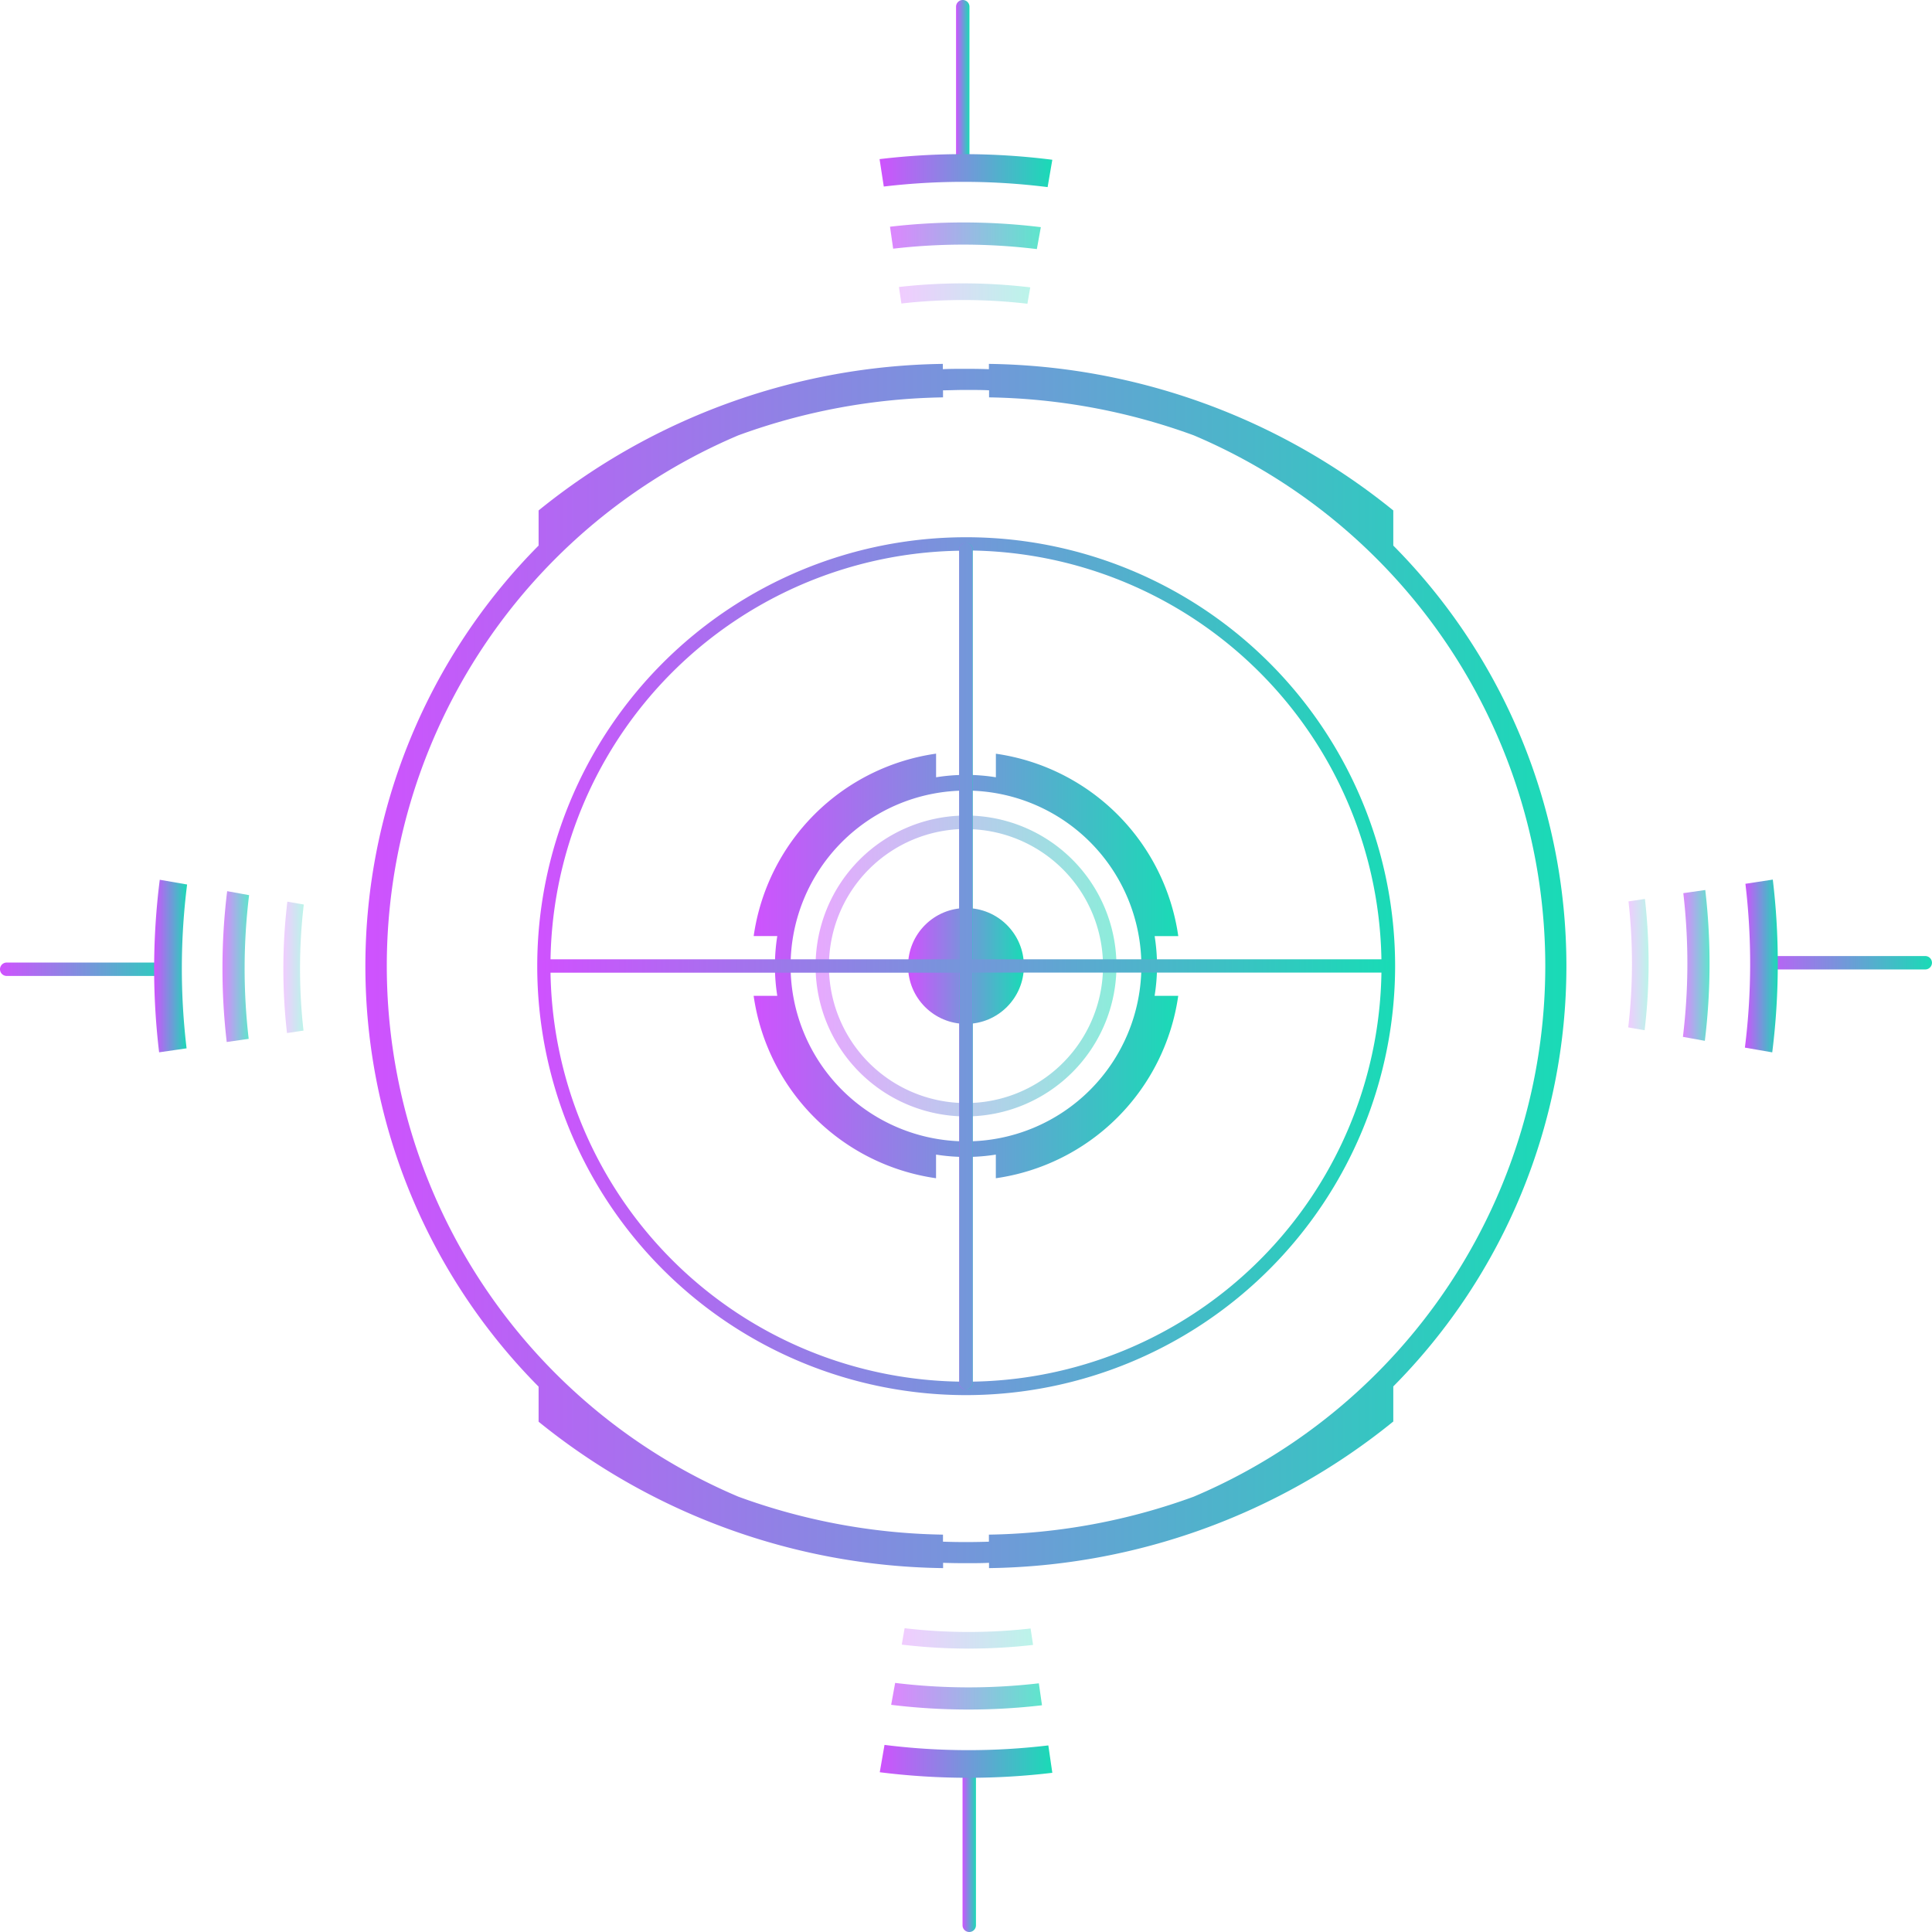 <svg xmlns="http://www.w3.org/2000/svg" xmlns:xlink="http://www.w3.org/1999/xlink" viewBox="0 0 484.69 484.69"><defs><style>.cls-1{fill:url(#New_Gradient_Swatch_1);}.cls-2{fill:url(#New_Gradient_Swatch_1-2);}.cls-3{fill:url(#New_Gradient_Swatch_1-3);}.cls-4{fill:url(#New_Gradient_Swatch_1-4);}.cls-5{opacity:0.5;}.cls-6{fill:url(#New_Gradient_Swatch_1-5);}.cls-7{fill:url(#New_Gradient_Swatch_1-6);}.cls-8{fill:url(#New_Gradient_Swatch_1-7);}.cls-9{fill:url(#New_Gradient_Swatch_1-8);}.cls-10{fill:url(#New_Gradient_Swatch_1-9);}.cls-11{opacity:0.7;}.cls-12{fill:url(#New_Gradient_Swatch_1-10);}.cls-13{opacity:0.3;}.cls-14{fill:url(#New_Gradient_Swatch_1-11);}.cls-15{fill:url(#New_Gradient_Swatch_1-12);}.cls-16{fill:url(#New_Gradient_Swatch_1-13);}.cls-17{fill:url(#New_Gradient_Swatch_1-14);}.cls-18{fill:url(#New_Gradient_Swatch_1-15);}.cls-19{fill:url(#New_Gradient_Swatch_1-16);}.cls-20{fill:url(#New_Gradient_Swatch_1-17);}.cls-21{fill:url(#New_Gradient_Swatch_1-18);}.cls-22{fill:url(#New_Gradient_Swatch_1-19);}.cls-23{fill:url(#New_Gradient_Swatch_1-20);}.cls-24{fill:url(#New_Gradient_Swatch_1-21);}.cls-25{fill:url(#New_Gradient_Swatch_1-22);}.cls-26{fill:url(#New_Gradient_Swatch_1-23);}</style><linearGradient id="New_Gradient_Swatch_1" x1="91.75" y1="242.34" x2="392.94" y2="242.34" gradientUnits="userSpaceOnUse"><stop offset="0" stop-color="#cf52fe"/><stop offset="1" stop-color="#19dbb6"/></linearGradient><linearGradient id="New_Gradient_Swatch_1-2" x1="189.09" y1="242.34" x2="295.6" y2="242.34" xlink:href="#New_Gradient_Swatch_1"/><linearGradient id="New_Gradient_Swatch_1-3" x1="134.74" y1="242.34" x2="349.95" y2="242.34" xlink:href="#New_Gradient_Swatch_1"/><linearGradient id="New_Gradient_Swatch_1-4" x1="227.81" y1="242.34" x2="256.88" y2="242.34" xlink:href="#New_Gradient_Swatch_1"/><linearGradient id="New_Gradient_Swatch_1-5" x1="204.6" y1="242.34" x2="280.09" y2="242.34" xlink:href="#New_Gradient_Swatch_1"/><linearGradient id="New_Gradient_Swatch_1-6" x1="240.66" y1="242.34" x2="244.03" y2="242.34" xlink:href="#New_Gradient_Swatch_1"/><linearGradient id="New_Gradient_Swatch_1-7" x1="136.03" y1="242.34" x2="348.65" y2="242.34" xlink:href="#New_Gradient_Swatch_1"/><linearGradient id="New_Gradient_Swatch_1-8" x1="239.85" y1="22.58" x2="243.21" y2="22.58" xlink:href="#New_Gradient_Swatch_1"/><linearGradient id="New_Gradient_Swatch_1-9" x1="220.68" y1="42.81" x2="264.01" y2="42.81" xlink:href="#New_Gradient_Swatch_1"/><linearGradient id="New_Gradient_Swatch_1-10" x1="223.24" y1="59.15" x2="261.08" y2="59.15" xlink:href="#New_Gradient_Swatch_1"/><linearGradient id="New_Gradient_Swatch_1-11" x1="225.52" y1="73.65" x2="258.46" y2="73.65" xlink:href="#New_Gradient_Swatch_1"/><linearGradient id="New_Gradient_Swatch_1-12" x1="241.48" y1="462.11" x2="244.84" y2="462.11" xlink:href="#New_Gradient_Swatch_1"/><linearGradient id="New_Gradient_Swatch_1-13" x1="220.68" y1="441.88" x2="264.01" y2="441.88" xlink:href="#New_Gradient_Swatch_1"/><linearGradient id="New_Gradient_Swatch_1-14" x1="223.61" y1="425.54" x2="261.45" y2="425.54" xlink:href="#New_Gradient_Swatch_1"/><linearGradient id="New_Gradient_Swatch_1-15" x1="226.23" y1="411.04" x2="259.17" y2="411.04" xlink:href="#New_Gradient_Swatch_1"/><linearGradient id="New_Gradient_Swatch_1-16" x1="439.52" y1="241.53" x2="484.69" y2="241.53" xlink:href="#New_Gradient_Swatch_1"/><linearGradient id="New_Gradient_Swatch_1-17" x1="437.75" y1="242.34" x2="446.02" y2="242.34" xlink:href="#New_Gradient_Swatch_1"/><linearGradient id="New_Gradient_Swatch_1-18" x1="422.2" y1="242.16" x2="428.88" y2="242.16" xlink:href="#New_Gradient_Swatch_1"/><linearGradient id="New_Gradient_Swatch_1-19" x1="408.48" y1="241.99" x2="413.59" y2="241.99" xlink:href="#New_Gradient_Swatch_1"/><linearGradient id="New_Gradient_Swatch_1-20" x1="0" y1="243.16" x2="45.17" y2="243.16" xlink:href="#New_Gradient_Swatch_1"/><linearGradient id="New_Gradient_Swatch_1-21" x1="38.67" y1="242.34" x2="46.94" y2="242.34" xlink:href="#New_Gradient_Swatch_1"/><linearGradient id="New_Gradient_Swatch_1-22" x1="55.81" y1="242.53" x2="62.49" y2="242.53" xlink:href="#New_Gradient_Swatch_1"/><linearGradient id="New_Gradient_Swatch_1-23" x1="71.1" y1="242.7" x2="76.21" y2="242.7" xlink:href="#New_Gradient_Swatch_1"/></defs><title>circle_04_purple_green</title><g id="Layer_2" data-name="Layer 2"><g id="Layer_1-2" data-name="Layer 1"><path class="cls-1" d="M241.57,392.16h1.55c1.66,0,3.32,0,5-.09v1.33a164.42,164.42,0,0,0,101.42-36.78v-8.8a149.79,149.79,0,0,0,0-210.95v-8.81A164.47,164.47,0,0,0,248.09,91.29v1.33c-1.65-.06-3.31-.09-5-.09h-1.55c-1.66,0-3.32,0-5,.09V91.29a164.47,164.47,0,0,0-101.42,36.77v8.81a149.79,149.79,0,0,0,0,211v8.8A164.42,164.42,0,0,0,236.6,393.4v-1.33C238.25,392.13,239.91,392.16,241.57,392.16Zm-5-5.39V385a156.48,156.48,0,0,1-51.33-9.52,144.58,144.58,0,0,1,0-266.27,156.54,156.54,0,0,1,51.34-9.52V97.92c1.65,0,3.31-.09,5-.09h1.55c1.66,0,3.32,0,5,.09v1.77a156.54,156.54,0,0,1,51.34,9.52,144.58,144.58,0,0,1,0,266.27A156.53,156.53,0,0,1,248.09,385v1.77c-1.65.05-3.31.09-5,.09h-1.55C239.91,386.86,238.25,386.82,236.6,386.77Z"/><path class="cls-2" d="M290.27,242.34a47.41,47.41,0,0,0-.6-7.49h5.93a53.9,53.9,0,0,0-45.76-45.76V195a47.11,47.11,0,0,0-15,0v-5.93a53.9,53.9,0,0,0-45.76,45.76H195a47.9,47.9,0,0,0,0,15h-5.93a53.9,53.9,0,0,0,45.76,45.76v-5.93a47.9,47.9,0,0,0,15,0v5.93a53.9,53.9,0,0,0,45.76-45.76h-5.93A47.54,47.54,0,0,0,290.27,242.34Zm-91.93,0a44,44,0,1,1,44,44A44.05,44.05,0,0,1,198.34,242.34Z"/><path class="cls-3" d="M242.35,350A107.61,107.61,0,1,1,350,242.34,107.73,107.73,0,0,1,242.35,350Zm0-211.85A104.24,104.24,0,1,0,346.58,242.34,104.37,104.37,0,0,0,242.35,138.1Z"/><circle class="cls-4" cx="242.34" cy="242.34" r="14.53"/><g class="cls-5"><path class="cls-6" d="M242.35,280.08a37.74,37.74,0,1,1,37.74-37.74A37.78,37.78,0,0,1,242.35,280.08Zm0-72.11a34.38,34.38,0,1,0,34.37,34.37A34.41,34.41,0,0,0,242.35,208Z"/></g><path class="cls-7" d="M242.35,348.65a1.69,1.69,0,0,1-1.69-1.68V137.72a1.69,1.69,0,0,1,3.37,0V347A1.68,1.68,0,0,1,242.35,348.65Z"/><path class="cls-8" d="M347,240.66H244V137.72a1.69,1.69,0,0,0-3.37,0V240.66H137.72a1.69,1.69,0,1,0,0,3.37H240.66V347a1.69,1.69,0,0,0,3.37,0V244H347a1.69,1.69,0,0,0,0-3.37Z"/><path class="cls-9" d="M241.53,45.17a1.68,1.68,0,0,1-1.68-1.68V1.68a1.68,1.68,0,0,1,3.36,0V43.49A1.68,1.68,0,0,1,241.53,45.17Z"/><path class="cls-10" d="M221.72,46.8a169.68,169.68,0,0,1,41.1.14L264,40.08a178,178,0,0,0-22.34-1.41,176.14,176.14,0,0,0-21,1.25Z"/><g class="cls-11"><path class="cls-12" d="M224.07,62.39a152.44,152.44,0,0,1,36.05.1l1-5.5a159.75,159.75,0,0,0-37.84-.11Z"/></g><g class="cls-13"><path class="cls-14" d="M226.14,76.14a139.27,139.27,0,0,1,31.61.06l.71-4.11A142.55,142.55,0,0,0,225.52,72Z"/></g><path class="cls-15" d="M243.16,484.69a1.68,1.68,0,0,1-1.68-1.68V441.2a1.68,1.68,0,0,1,3.36,0V483A1.68,1.68,0,0,1,243.16,484.69Z"/><path class="cls-16" d="M263,437.88a169,169,0,0,1-41.1-.13l-1.19,6.86A178,178,0,0,0,243,446a176.14,176.14,0,0,0,21-1.25Z"/><g class="cls-11"><path class="cls-17" d="M260.62,422.3a152.44,152.44,0,0,1-36.05-.1l-1,5.5a159.75,159.75,0,0,0,37.84.11Z"/></g><g class="cls-13"><path class="cls-18" d="M258.55,408.55a139.75,139.75,0,0,1-15.53.87,137.76,137.76,0,0,1-16.08-.94l-.71,4.11a141.09,141.09,0,0,0,16.79,1,143.54,143.54,0,0,0,16.15-.92Z"/></g><path class="cls-19" d="M483,243.21H441.2a1.68,1.68,0,0,1,0-3.36H483a1.68,1.68,0,0,1,0,3.36Z"/><path class="cls-20" d="M437.88,221.72a169,169,0,0,1-.13,41.1l6.86,1.19A178,178,0,0,0,446,241.67a176.14,176.14,0,0,0-1.25-21Z"/><g class="cls-11"><path class="cls-21" d="M422.3,224.07a152.44,152.44,0,0,1-.1,36.05l5.5,1a159.75,159.75,0,0,0,.11-37.84Z"/></g><g class="cls-13"><path class="cls-22" d="M408.55,226.14a139.75,139.75,0,0,1,.87,15.53,137.76,137.76,0,0,1-.94,16.08l4.11.71a141.09,141.09,0,0,0,1-16.79,143.54,143.54,0,0,0-.92-16.15Z"/></g><path class="cls-23" d="M43.49,244.84H1.68a1.68,1.68,0,0,1,0-3.36H43.49a1.68,1.68,0,0,1,0,3.36Z"/><path class="cls-24" d="M46.81,263a169,169,0,0,1,.13-41.1l-6.86-1.19A178,178,0,0,0,38.67,243a176.14,176.14,0,0,0,1.25,21Z"/><g class="cls-11"><path class="cls-25" d="M62.39,260.62a152.44,152.44,0,0,1,.1-36.05l-5.5-1a159.75,159.75,0,0,0-.11,37.84Z"/></g><g class="cls-13"><path class="cls-26" d="M76.14,258.55A139.75,139.75,0,0,1,75.27,243a137.76,137.76,0,0,1,.94-16.08l-4.12-.71A142.55,142.55,0,0,0,72,259.17Z"/></g></g></g></svg>